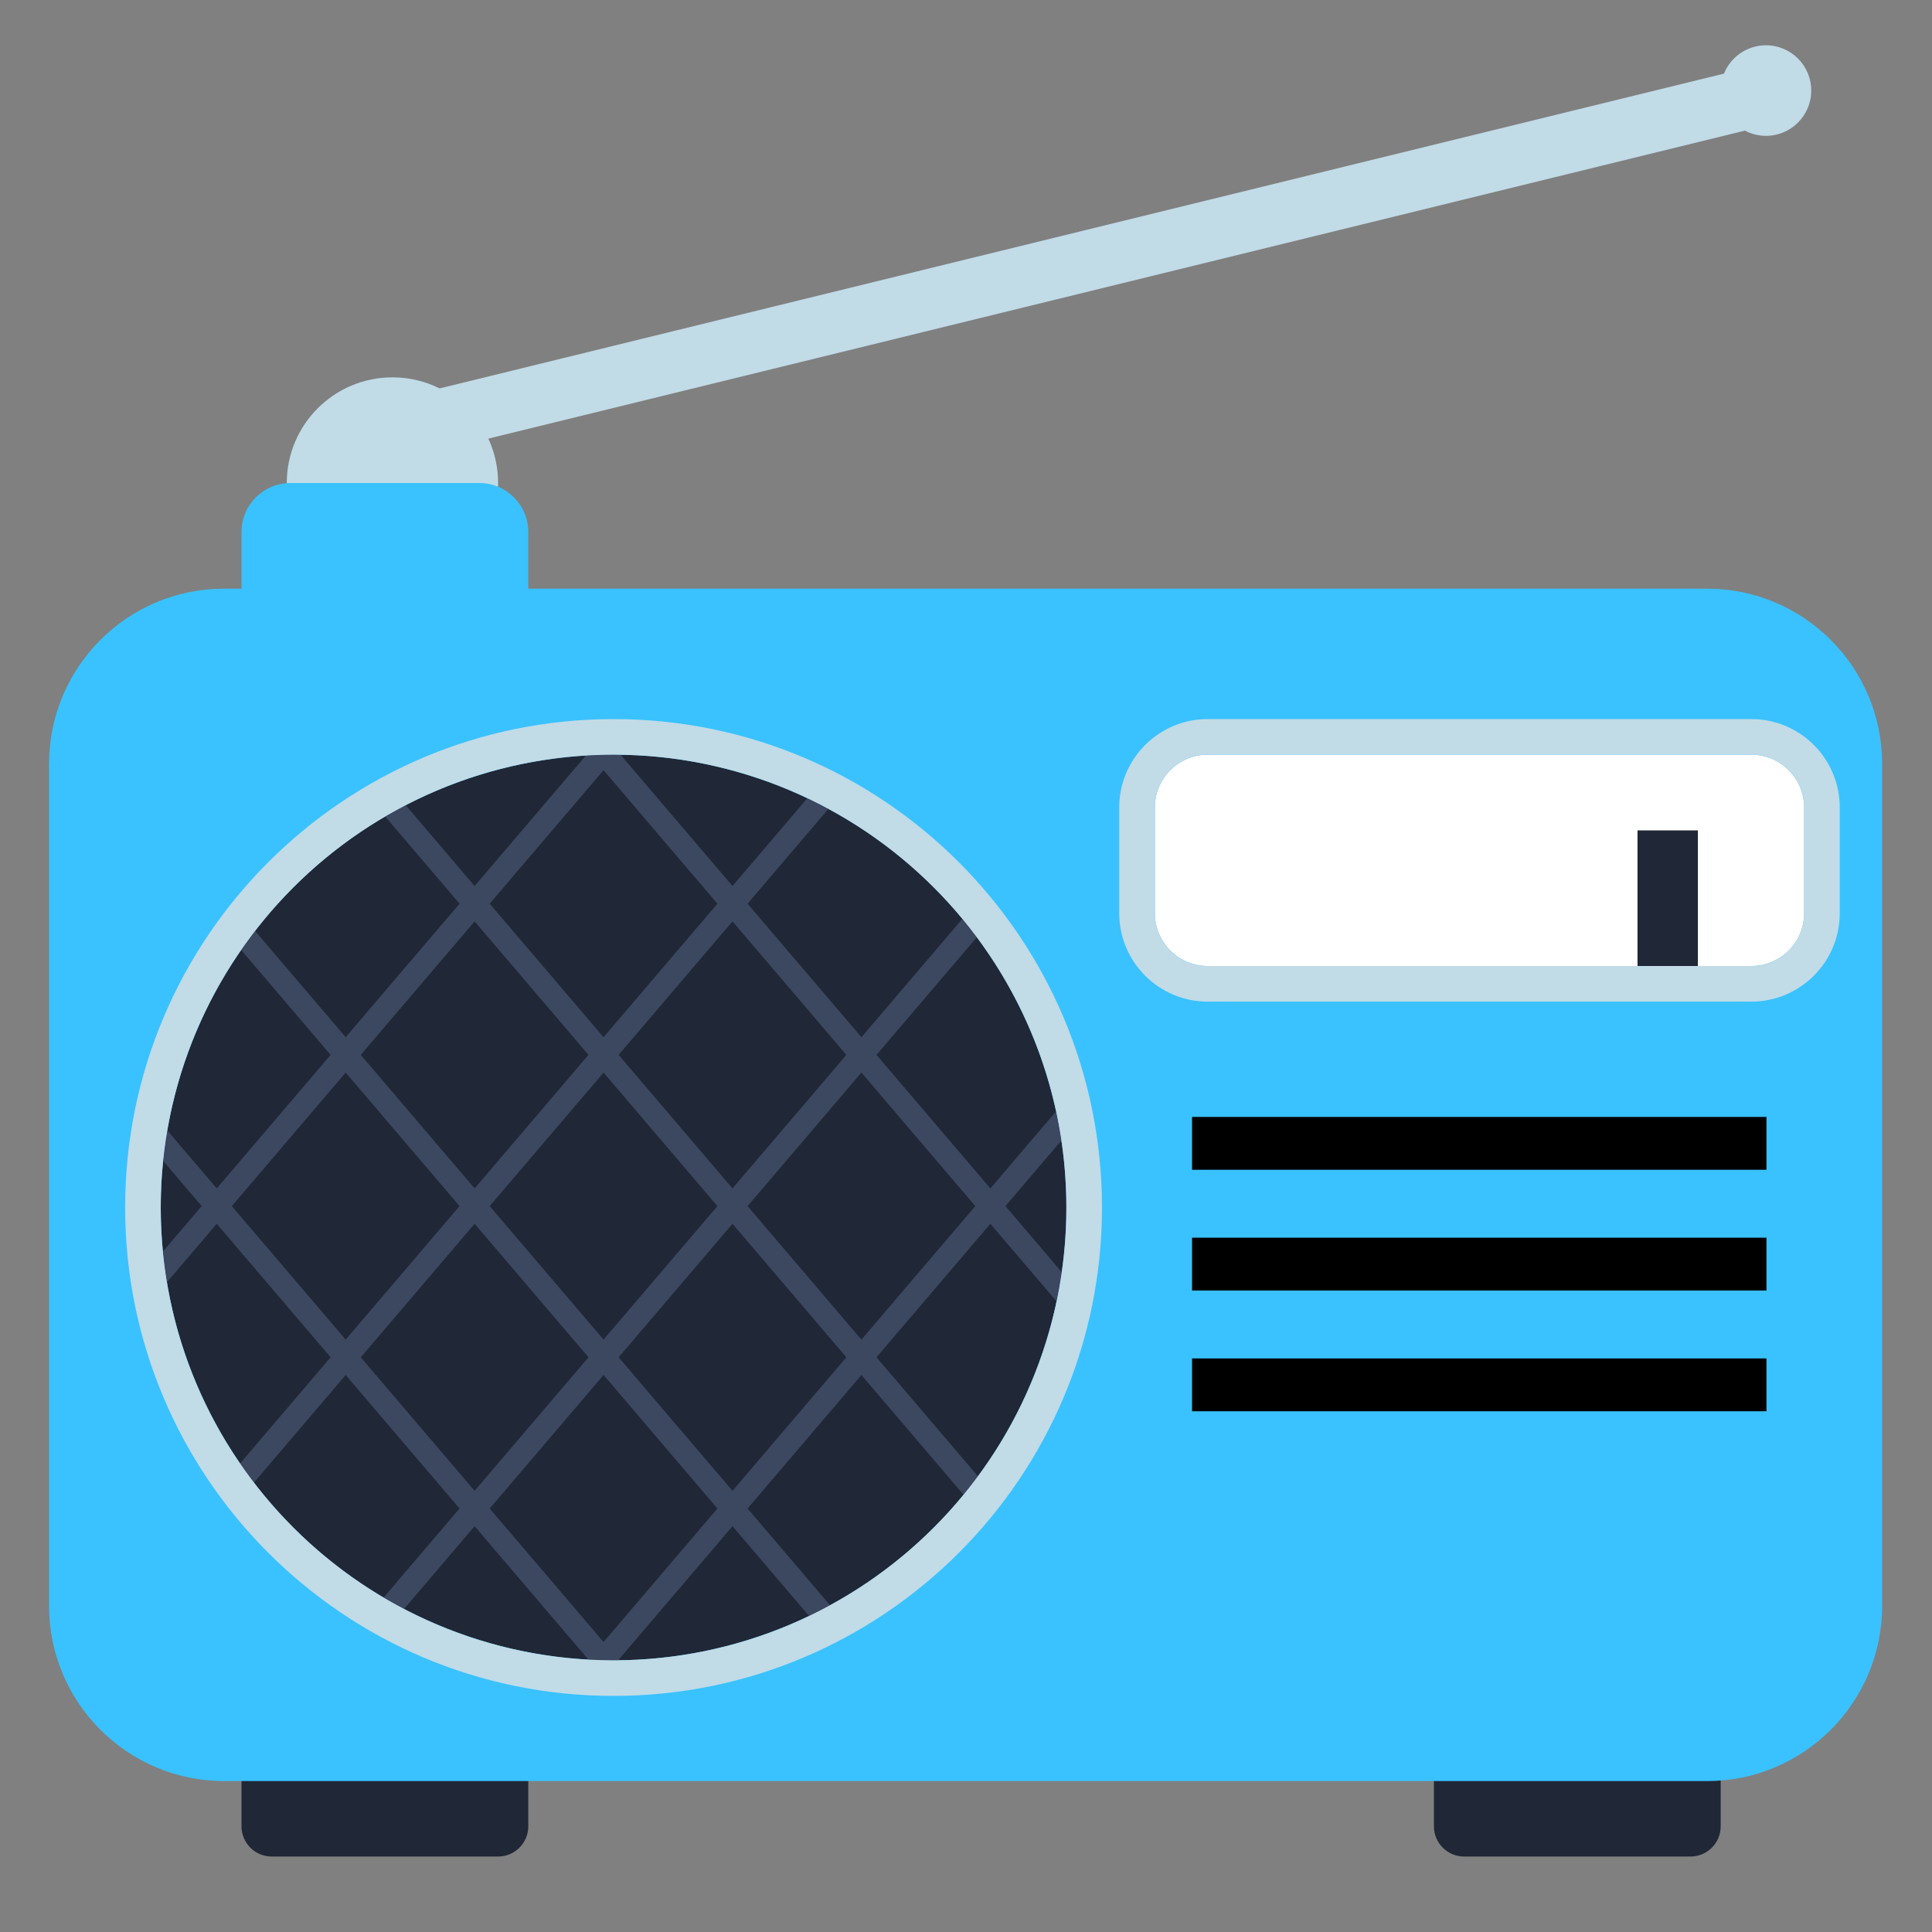 <?xml version="1.0" encoding="UTF-8" standalone="no"?>
<!DOCTYPE svg PUBLIC "-//W3C//DTD SVG 1.1//EN" "http://www.w3.org/Graphics/SVG/1.1/DTD/svg11.dtd">
<svg width="100%" height="100%" viewBox="0 0 128 128" version="1.1" xmlns="http://www.w3.org/2000/svg" xmlns:xlink="http://www.w3.org/1999/xlink" xml:space="preserve" xmlns:serif="http://www.serif.com/" style="fill-rule:evenodd;clip-rule:evenodd;stroke-linejoin:round;stroke-miterlimit:2;">
    <rect x="0" y="0" width="128" height="128" fill="#808080" stroke="none"/>
    <g>
        <path d="M35,117C35,115.896 34.104,115 33,115L18,115C16.896,115 16,115.896 16,117L16,121C16,122.104 16.896,123 18,123L33,123C34.104,123 35,122.104 35,121L35,117Z" style="fill:rgb(32,39,54);"/>
        <g transform="matrix(1,0,0,1,79,0)">
            <path d="M35,117C35,115.896 34.104,115 33,115L18,115C16.896,115 16,115.896 16,117L16,121C16,122.104 16.896,123 18,123L33,123C34.104,123 35,122.104 35,121L35,117Z" style="fill:rgb(32,39,54);"/>
        </g>
        <g transform="matrix(1.038,0,0,1,3.25,6)">
            <path d="M117,44.606C117,38.201 111.992,33 105.824,33L11.176,33C5.008,33 0,38.201 0,44.606L0,100.394C0,106.799 5.008,112 11.176,112L105.824,112C111.992,112 117,106.799 117,100.394L117,44.606Z" style="fill:rgb(57,194,255);"/>
        </g>
        <circle cx="26" cy="32" r="7" style="fill:rgb(193,219,231);"/>
        <g transform="matrix(0.971,-0.238,0.238,0.971,1.512,21.179)">
            <rect x="22" y="11" width="92" height="4" style="fill:rgb(193,219,231);"/>
        </g>
        <circle cx="117" cy="6" r="3" style="fill:rgb(193,219,231);"/>
        <path d="M35,35.25C35,33.456 33.544,32 31.75,32L19.25,32C17.456,32 16,33.456 16,35.25L16,41.75C16,43.544 17.456,45 19.25,45L31.75,45C33.544,45 35,43.544 35,41.75L35,35.25Z" style="fill:rgb(57,194,255);"/>
        <g transform="matrix(1.2,0,0,1.2,-14.55,-16)">
            <circle cx="46" cy="80" r="25" style="fill:rgb(32,39,54);"/>
            <clipPath id="_clip1">
                <circle cx="46" cy="80" r="25"/>
            </clipPath>
            <g clip-path="url(#_clip1)">
                <g>
                    <g transform="matrix(0.145,0.124,-0.579,0.679,68.708,7.804)">
                        <rect x="64" y="29" width="6.65" height="99" style="fill:rgb(60,71,96);"/>
                    </g>
                    <g transform="matrix(-0.145,0.124,0.579,0.679,22.187,7.804)">
                        <rect x="64" y="29" width="6.65" height="99" style="fill:rgb(60,71,96);"/>
                    </g>
                    <g transform="matrix(0.145,0.124,-0.579,0.679,76.955,14.829)">
                        <rect x="64" y="29" width="6.65" height="99" style="fill:rgb(60,71,96);"/>
                    </g>
                    <g transform="matrix(-0.145,0.124,0.579,0.679,13.94,14.829)">
                        <rect x="64" y="29" width="6.65" height="99" style="fill:rgb(60,71,96);"/>
                    </g>
                    <g transform="matrix(0.145,0.124,-0.579,0.679,85.202,21.854)">
                        <rect x="64" y="29" width="6.65" height="99" style="fill:rgb(60,71,96);"/>
                    </g>
                    <g transform="matrix(-0.145,0.124,0.579,0.679,5.694,21.854)">
                        <rect x="64" y="29" width="6.65" height="99" style="fill:rgb(60,71,96);"/>
                    </g>
                    <g transform="matrix(0.145,0.124,-0.579,0.679,93.448,28.88)">
                        <rect x="64" y="29" width="6.65" height="99" style="fill:rgb(60,71,96);"/>
                    </g>
                    <g transform="matrix(-0.145,0.124,0.579,0.679,-2.553,28.88)">
                        <rect x="64" y="29" width="6.65" height="99" style="fill:rgb(60,71,96);"/>
                    </g>
                </g>
            </g>
            <path d="M46,53.034C31.117,53.034 19.034,65.117 19.034,80C19.034,94.883 31.117,106.966 46,106.966C60.883,106.966 72.966,94.883 72.966,80C72.966,65.117 60.883,53.034 46,53.034ZM46,55C59.798,55 71,66.202 71,80C71,93.798 59.798,105 46,105C32.202,105 21,93.798 21,80C21,66.202 32.202,55 46,55Z" style="fill:rgb(193,219,231);"/>
        </g>
        <g transform="matrix(1.103,0,0,1,-9.522,0)">
            <path d="M117,53.5C117,51.568 115.578,50 113.826,50L81.174,50C79.422,50 78,51.568 78,53.5L78,60.5C78,62.432 79.422,64 81.174,64L113.826,64C115.578,64 117,62.432 117,60.5L117,53.5Z" style="fill:white;"/>
            <clipPath id="_clip2">
                <path d="M117,53.5C117,51.568 115.578,50 113.826,50L81.174,50C79.422,50 78,51.568 78,53.5L78,60.5C78,62.432 79.422,64 81.174,64L113.826,64C115.578,64 117,62.432 117,60.5L117,53.5Z"/>
            </clipPath>
            <g clip-path="url(#_clip2)">
                <g transform="matrix(1.209,0,0,1.286,-21.163,-18.286)">
                    <rect x="106" y="57" width="3" height="7" style="fill:rgb(32,39,54);"/>
                </g>
            </g>
            <path d="M119.14,53.5C119.14,50.266 116.759,47.64 113.826,47.64C113.826,47.64 81.174,47.64 81.174,47.64C78.241,47.64 75.86,50.266 75.86,53.5C75.86,53.5 75.86,60.5 75.86,60.5C75.86,63.734 78.241,66.36 81.174,66.36C81.174,66.36 113.826,66.36 113.826,66.36C116.759,66.36 119.14,63.734 119.14,60.5C119.14,60.5 119.14,53.5 119.14,53.5ZM117,53.5C117,51.568 115.578,50 113.826,50L81.174,50C79.422,50 78,51.568 78,53.5L78,60.5C78,62.432 79.422,64 81.174,64L113.826,64C115.578,64 117,62.432 117,60.5L117,53.5Z" style="fill:rgb(193,219,231);"/>
        </g>
        <g transform="matrix(0.885,0,0,1,13.487,-1)">
            <rect x="74" y="75" width="43" height="3.5"/>
        </g>
        <g transform="matrix(0.885,0,0,1,13.487,7)">
            <rect x="74" y="75" width="43" height="3.5"/>
        </g>
        <g transform="matrix(0.885,0,0,1,13.487,15)">
            <rect x="74" y="75" width="43" height="3.5"/>
        </g>
    </g>
</svg>
